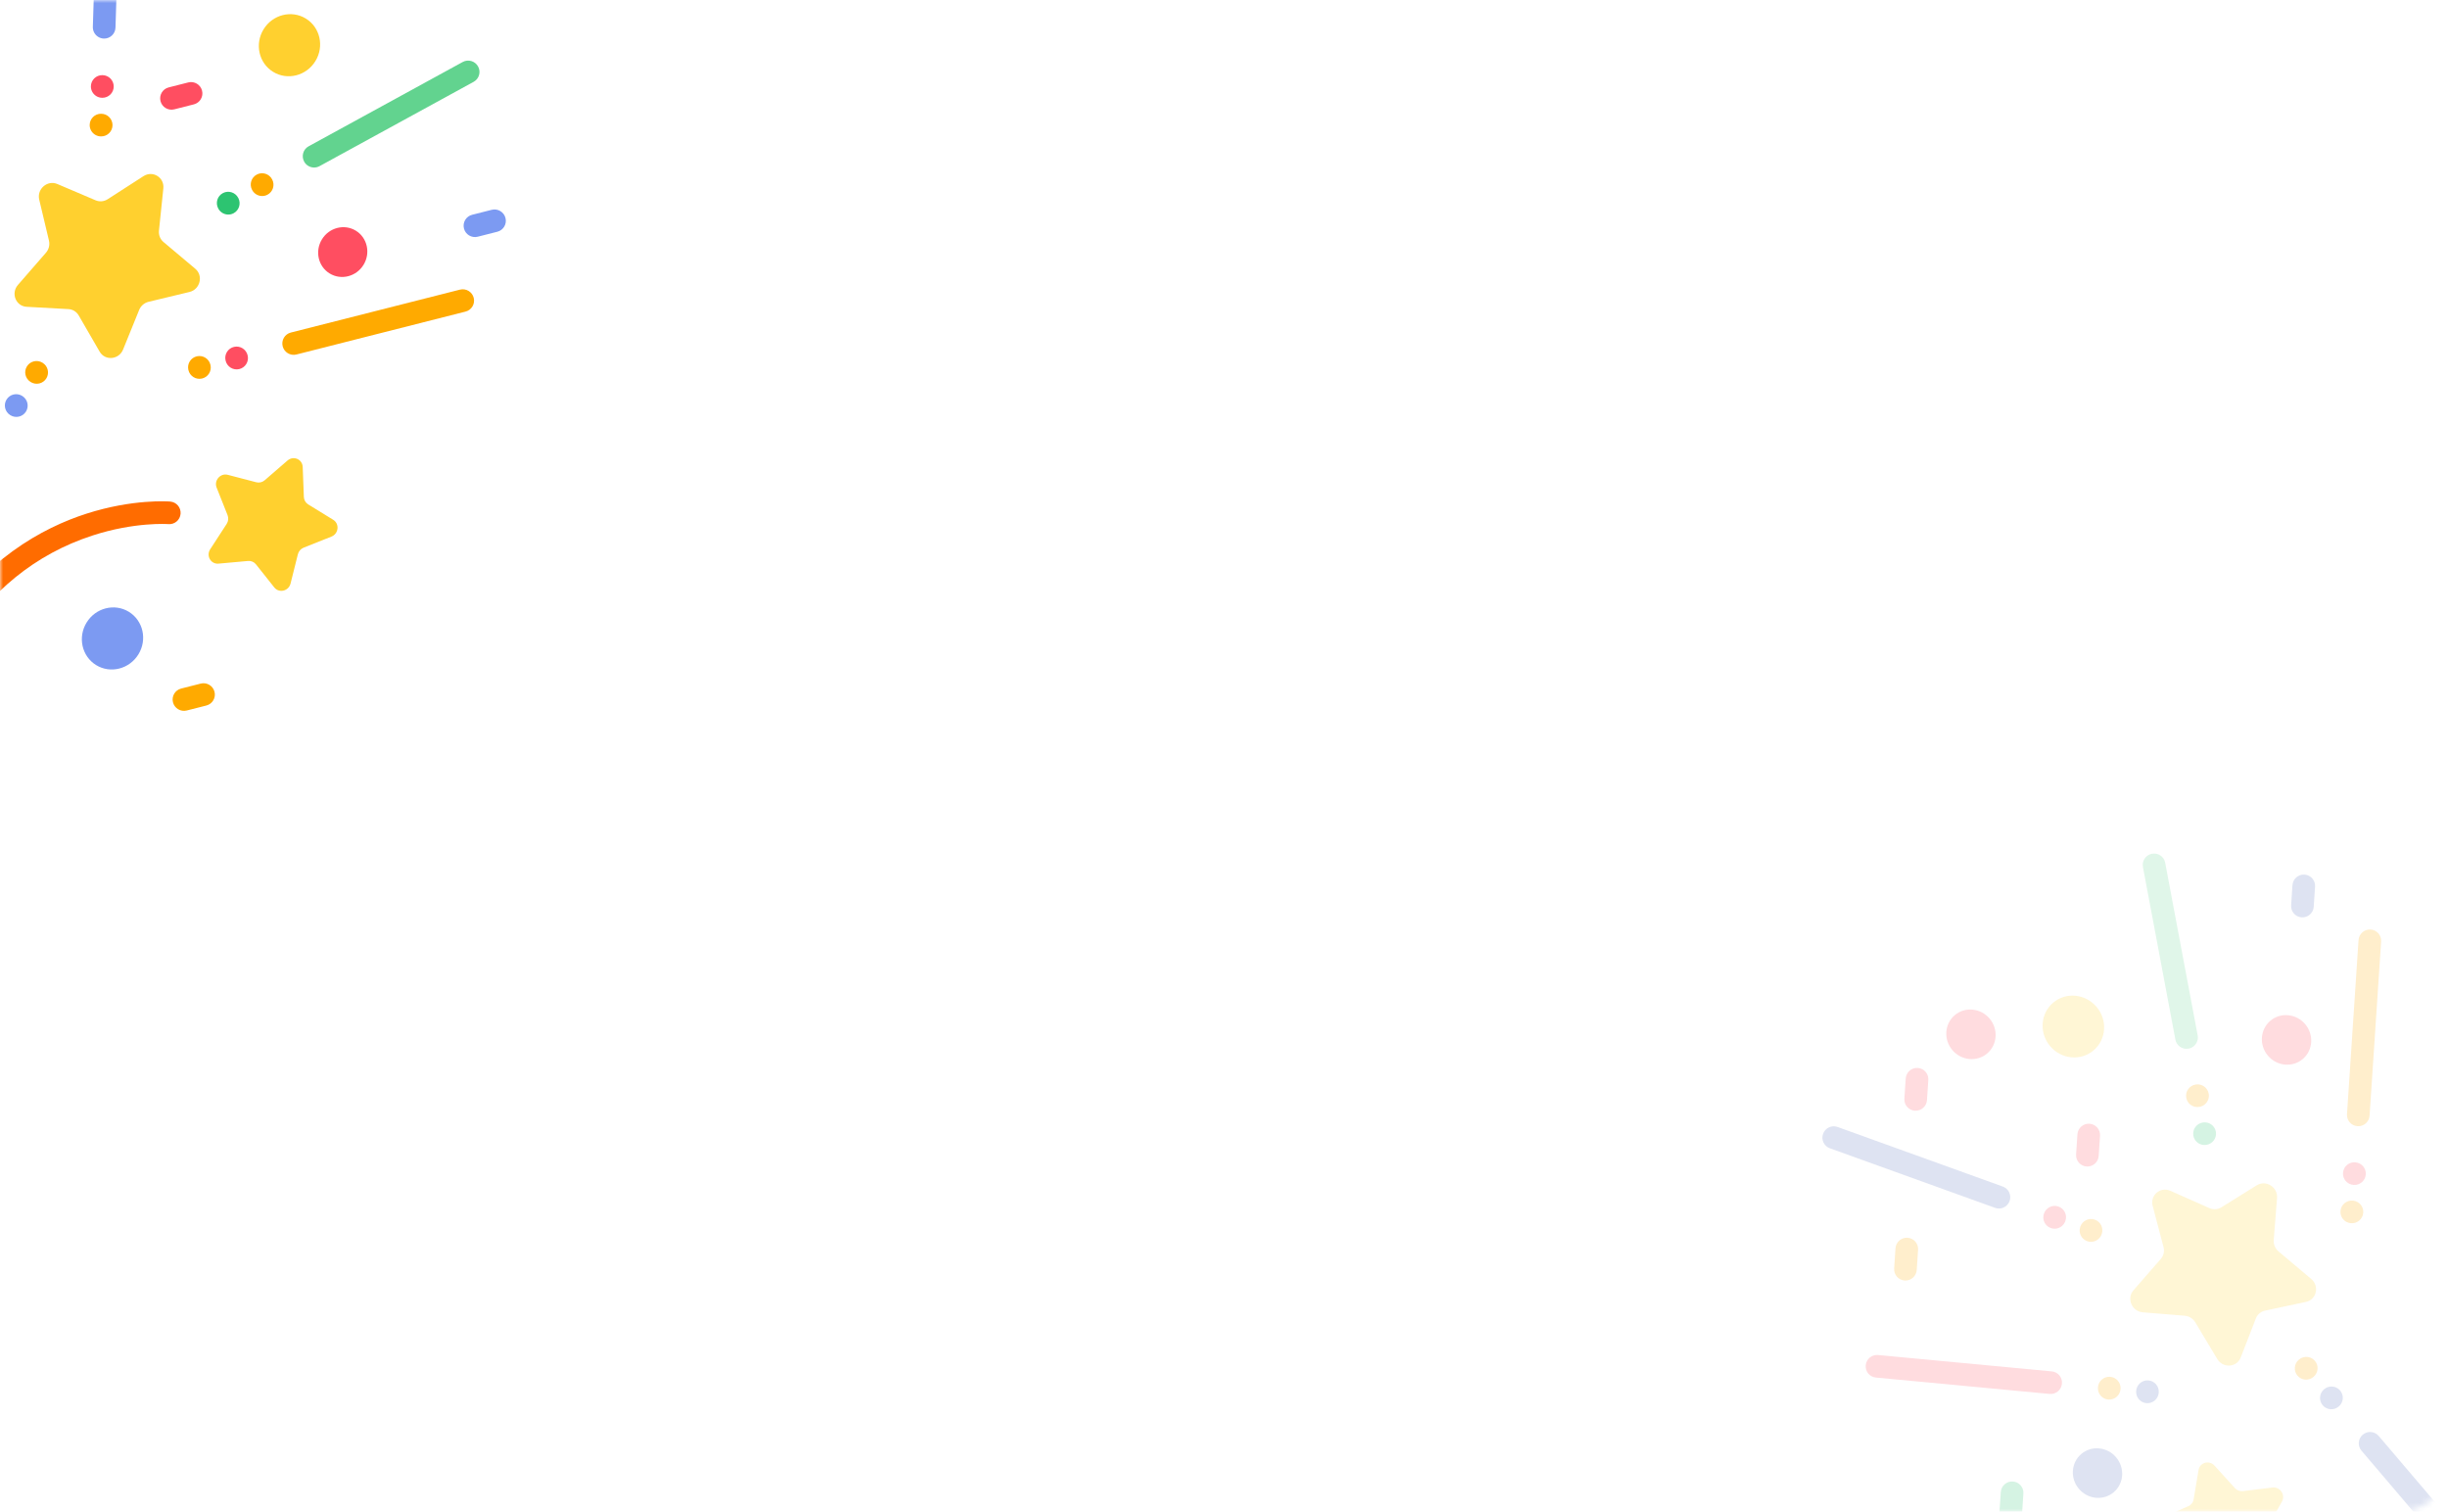 <svg width="400" height="247" viewBox="0 0 400 247" fill="none" xmlns="http://www.w3.org/2000/svg">
<mask id="mask0" mask-type="alpha" maskUnits="userSpaceOnUse" x="0" y="0" width="400" height="247">
<rect width="400" height="247" rx="8" fill="white"/>
</mask>
<g mask="url(#mask0)">
<path d="M27.053 17.647C26.657 17.404 26.352 17.012 26.228 16.527C25.975 15.537 26.572 14.531 27.562 14.28L30.763 13.468C31.753 13.217 32.76 13.815 33.014 14.805C33.267 15.795 32.669 16.801 31.679 17.052L28.478 17.864C27.974 17.992 27.465 17.899 27.053 17.647Z" fill="#FF4E61"/>
<path d="M76.636 38.458C76.24 38.215 75.935 37.825 75.811 37.339C75.557 36.349 76.155 35.343 77.145 35.092L80.346 34.28C81.335 34.029 82.344 34.628 82.597 35.618C82.85 36.607 82.253 37.614 81.263 37.864L78.062 38.676C77.558 38.804 77.048 38.711 76.636 38.458Z" fill="#7C9AF2"/>
<path d="M29.089 115.868C28.693 115.625 28.388 115.233 28.263 114.748C28.01 113.759 28.608 112.752 29.598 112.501L32.799 111.689C33.788 111.439 34.797 112.036 35.05 113.026C35.303 114.016 34.706 115.022 33.716 115.274L30.515 116.086C30.01 116.213 29.501 116.121 29.089 115.868Z" fill="#FFAA00"/>
<path d="M11.176 50.504L4.353 50.127C2.584 50.029 1.744 47.915 2.932 46.55L7.511 41.288C7.983 40.745 8.167 40.01 8.003 39.32L6.41 32.622C5.997 30.885 7.742 29.373 9.365 30.063L15.616 32.724C16.26 32.999 17.003 32.931 17.604 32.543L23.442 28.782C24.956 27.807 26.875 28.985 26.69 30.776L25.974 37.684C25.9 38.396 26.176 39.09 26.711 39.54L31.912 43.913C33.26 45.047 32.7 47.287 30.964 47.704L24.27 49.312C23.581 49.478 23.008 49.974 22.737 50.64L20.114 57.104C19.434 58.781 17.169 58.987 16.282 57.454L12.861 51.539C12.508 50.929 11.878 50.542 11.176 50.504Z" fill="#FFD02F"/>
<path d="M-18.536 100.764C-19.407 100.229 -19.68 99.09 -19.146 98.221L-4.021 73.597C-3.487 72.727 -2.348 72.455 -1.476 72.99C-0.605 73.525 -0.332 74.665 -0.866 75.534L-15.991 100.159C-16.526 101.028 -17.665 101.299 -18.536 100.764Z" fill="#5C73BC"/>
<path d="M1.703 67.843L1.678 67.828C0.807 67.293 0.534 66.153 1.068 65.283C1.602 64.414 2.741 64.143 3.613 64.678L3.637 64.693C4.508 65.228 4.782 66.367 4.248 67.237C3.713 68.106 2.574 68.378 1.703 67.843Z" fill="#7C9AF2"/>
<path d="M5.029 62.426C5.027 62.425 5.024 62.423 5.023 62.422L4.998 62.407C4.128 61.868 3.86 60.729 4.398 59.861C4.935 58.996 6.07 58.729 6.938 59.262L6.946 59.267L6.97 59.282C7.839 59.82 8.107 60.96 7.57 61.828C7.034 62.693 5.897 62.96 5.029 62.426Z" fill="#FFAA00"/>
<path d="M-10.143 23.445C-10.555 23.192 -10.868 22.779 -10.982 22.272L-17.221 -5.542C-17.445 -6.539 -16.818 -7.527 -15.821 -7.748C-14.824 -7.97 -13.834 -7.341 -13.61 -6.345L-7.37 21.469C-7.146 22.465 -7.774 23.454 -8.771 23.674C-9.26 23.783 -9.747 23.688 -10.143 23.445Z" fill="#FF4E61"/>
<path d="M47.014 57.7C46.618 57.457 46.313 57.066 46.189 56.581C45.936 55.591 46.533 54.585 47.524 54.334L75.153 47.324C76.143 47.073 77.151 47.672 77.404 48.661C77.657 49.651 77.06 50.657 76.07 50.909L48.44 57.918C47.935 58.046 47.426 57.953 47.014 57.7Z" fill="#FFAA00"/>
<path d="M37.698 60.079C37.29 59.828 36.979 59.421 36.863 58.917L36.856 58.889C36.626 57.893 37.248 56.902 38.243 56.674C39.24 56.446 40.233 57.069 40.462 58.064L40.469 58.092C40.698 59.088 40.078 60.079 39.081 60.306C38.59 60.419 38.098 60.325 37.698 60.079Z" fill="#FF4E61"/>
<path d="M31.622 61.621C31.21 61.368 30.897 60.956 30.783 60.448L30.776 60.42C30.553 59.423 31.18 58.435 32.177 58.214C33.175 57.992 34.164 58.62 34.388 59.616L34.395 59.645C34.618 60.641 33.991 61.629 32.994 61.851C32.505 61.959 32.018 61.864 31.622 61.621Z" fill="#FFAA00"/>
<path d="M50.352 27.096C50.087 26.933 49.86 26.702 49.7 26.41C49.208 25.514 49.535 24.39 50.431 23.901L75.607 10.128C76.502 9.638 77.627 9.967 78.119 10.863C78.612 11.759 78.284 12.883 77.389 13.372L52.212 27.145C51.609 27.475 50.901 27.433 50.352 27.096Z" fill="#62D38F"/>
<path d="M41.868 31.754C41.592 31.584 41.358 31.342 41.196 31.034L41.183 31.009C40.71 30.104 41.06 28.987 41.966 28.516C42.872 28.043 43.989 28.396 44.463 29.301L44.477 29.326C44.95 30.232 44.6 31.348 43.695 31.82C43.096 32.132 42.405 32.084 41.868 31.754Z" fill="#FFAA00"/>
<path d="M36.331 34.783C36.053 34.612 35.817 34.367 35.657 34.057L35.644 34.032C35.173 33.124 35.528 32.009 36.435 31.541C37.342 31.072 38.459 31.429 38.929 32.336L38.943 32.361C39.413 33.269 39.058 34.384 38.151 34.852C37.554 35.161 36.865 35.111 36.331 34.783Z" fill="#2DC471"/>
<path d="M16.055 6.03C15.507 5.693 15.149 5.08 15.171 4.392L16.073 -24.29C16.105 -25.311 16.959 -26.11 17.98 -26.077C19.001 -26.043 19.804 -25.189 19.772 -24.168L18.87 4.514C18.838 5.535 17.984 6.335 16.963 6.302C16.63 6.291 16.32 6.193 16.055 6.03Z" fill="#7C9AF2"/>
<path d="M15.737 15.703C15.202 15.374 14.846 14.781 14.852 14.108C14.861 13.087 15.697 12.268 16.718 12.279L16.748 12.279C17.77 12.291 18.591 13.126 18.582 14.147C18.573 15.169 17.737 15.987 16.715 15.977L16.686 15.977C16.338 15.973 16.014 15.873 15.737 15.703Z" fill="#FF4E61"/>
<path d="M15.539 22.012C15.005 21.684 14.65 21.095 14.654 20.423C14.659 19.402 15.492 18.581 16.514 18.587L16.542 18.587C17.565 18.595 18.389 19.428 18.384 20.45C18.378 21.471 17.546 22.293 16.523 22.286L16.495 22.285C16.144 22.283 15.817 22.183 15.539 22.012Z" fill="#FFAA00"/>
<path d="M40.535 91.654L35.703 92.09C34.45 92.204 33.649 90.815 34.346 89.741L37.038 85.6C37.315 85.173 37.371 84.641 37.187 84.177L35.397 79.668C34.933 78.498 36.008 77.264 37.217 77.579L41.876 78.795C42.355 78.919 42.872 78.796 43.255 78.464L46.981 75.24C47.947 74.404 49.414 75.03 49.462 76.298L49.65 81.192C49.67 81.696 49.933 82.152 50.354 82.41L54.446 84.927C55.508 85.581 55.339 87.202 54.16 87.671L49.617 89.478C49.149 89.665 48.795 90.07 48.672 90.562L47.476 95.342C47.165 96.581 45.594 96.957 44.818 95.978L41.822 92.203C41.514 91.814 41.033 91.609 40.535 91.654Z" fill="#FFD02F"/>
<path d="M-9.727 106.175C-10.599 105.639 -10.872 104.501 -10.338 103.631C-2.849 91.44 7.086 86.191 14.103 83.934C21.732 81.481 27.568 81.929 27.813 81.948C28.832 82.032 29.591 82.926 29.507 83.944C29.425 84.96 28.535 85.716 27.516 85.634C27.428 85.627 22.024 85.243 15.088 87.505C5.815 90.528 -1.678 96.606 -7.183 105.569C-7.717 106.439 -8.856 106.71 -9.727 106.175Z" fill="#FF6C00"/>
<path d="M51.535 9.987C53.012 7.583 52.313 4.469 49.975 3.033C47.636 1.597 44.544 2.382 43.068 4.786C41.591 7.19 42.288 10.303 44.627 11.74C46.965 13.176 50.059 12.391 51.535 9.987Z" fill="#FFD02F"/>
<path d="M22.616 106.915C24.093 104.511 23.394 101.398 21.056 99.962C18.718 98.526 15.626 99.311 14.149 101.715C12.672 104.119 13.37 107.231 15.709 108.668C18.047 110.104 21.139 109.319 22.616 106.915Z" fill="#7C9AF2"/>
<path d="M59.4 43.272C60.584 41.344 60.023 38.846 58.148 37.694C56.273 36.543 53.792 37.172 52.608 39.1C51.423 41.028 51.984 43.525 53.859 44.677C55.735 45.828 58.215 45.2 59.4 43.272Z" fill="#FF4E61"/>
<g opacity="0.2">
<path d="M342.274 190.151C341.921 190.452 341.454 190.621 340.954 190.589C339.935 190.523 339.163 189.644 339.231 188.625L339.449 185.33C339.517 184.311 340.397 183.538 341.417 183.604C342.437 183.669 343.209 184.549 343.141 185.568L342.922 188.863C342.888 189.382 342.642 189.838 342.274 190.151Z" fill="#FF4E61"/>
<path d="M377.411 149.444C377.057 149.745 376.591 149.915 376.091 149.883C375.071 149.817 374.3 148.938 374.367 147.918L374.586 144.623C374.654 143.605 375.535 142.831 376.555 142.897C377.574 142.962 378.346 143.842 378.278 144.861L378.059 148.156C378.025 148.675 377.779 149.13 377.411 149.444Z" fill="#5C73BC"/>
<path d="M312.545 208.78C312.192 209.08 311.725 209.251 311.226 209.218C310.206 209.152 309.434 208.273 309.502 207.253L309.72 203.959C309.789 202.94 310.67 202.167 311.689 202.232C312.708 202.298 313.48 203.178 313.412 204.196L313.193 207.491C313.159 208.011 312.913 208.466 312.545 208.78Z" fill="#FFAA00"/>
<path d="M329.752 248.605C329.399 248.906 328.932 249.076 328.433 249.043C327.413 248.978 326.641 248.098 326.709 247.079L326.927 243.785C326.994 242.765 327.876 241.992 328.895 242.057C329.915 242.123 330.687 243.002 330.619 244.022L330.401 247.317C330.367 247.836 330.12 248.292 329.752 248.605Z" fill="#2DC471"/>
<path d="M368.604 215.419L366.133 221.789C365.493 223.441 363.223 223.586 362.292 222.034L358.706 216.05C358.336 215.434 357.694 215.031 356.987 214.974L350.125 214.415C348.345 214.271 347.447 212.143 348.606 210.814L353.071 205.694C353.532 205.166 353.698 204.439 353.515 203.747L351.745 197.031C351.287 195.29 353.001 193.83 354.647 194.56L360.993 197.38C361.648 197.67 362.393 197.622 362.986 197.253L368.754 193.661C370.25 192.729 372.207 193.955 372.066 195.735L371.524 202.598C371.468 203.305 371.762 204.004 372.311 204.467L377.646 208.962C379.03 210.128 378.526 212.345 376.792 212.714L370.109 214.137C369.421 214.283 368.857 214.763 368.604 215.419Z" fill="#FFD02F"/>
<path d="M407.199 259.228C406.421 259.891 405.254 259.798 404.592 259.021L385.859 237.017C385.197 236.24 385.291 235.072 386.07 234.409C386.848 233.746 388.016 233.84 388.678 234.617L407.411 256.621C408.073 257.398 407.978 258.565 407.199 259.228Z" fill="#5C73BC"/>
<path d="M382.159 229.793L382.138 229.812C381.359 230.474 380.19 230.382 379.529 229.605C378.867 228.828 378.962 227.661 379.741 226.997L379.763 226.979C380.542 226.316 381.709 226.408 382.37 227.186C383.032 227.963 382.938 229.13 382.159 229.793Z" fill="#5C73BC"/>
<path d="M378.038 224.953C378.036 224.955 378.034 224.957 378.032 224.958L378.01 224.977C377.229 225.637 376.062 225.539 375.404 224.76C374.747 223.981 374.845 222.819 375.621 222.159L375.627 222.153L375.649 222.135C376.43 221.475 377.597 221.573 378.255 222.352C378.912 223.13 378.814 224.293 378.038 224.953Z" fill="#FFAA00"/>
<path d="M336.275 227.315C335.907 227.628 335.418 227.798 334.9 227.749L306.521 225.073C305.504 224.977 304.758 224.076 304.856 223.06C304.954 222.042 305.858 221.296 306.875 221.391L335.255 224.067C336.271 224.162 337.017 225.065 336.918 226.081C336.87 226.58 336.629 227.014 336.275 227.315Z" fill="#FF4E61"/>
<path d="M345.845 228.232C345.49 228.534 345.021 228.704 344.519 228.67C343.5 228.601 342.731 227.719 342.801 226.7L342.803 226.671C342.874 225.653 343.757 224.882 344.777 224.951C345.797 225.019 346.566 225.901 346.495 226.921L346.493 226.949C346.457 227.466 346.212 227.92 345.845 228.232Z" fill="#FFAA00"/>
<path d="M352.087 228.82C351.733 229.122 351.266 229.291 350.766 229.259C349.747 229.192 348.975 228.313 349.044 227.294L349.045 227.265C349.113 226.245 349.995 225.473 351.014 225.539C352.033 225.604 352.805 226.484 352.737 227.503L352.735 227.532C352.701 228.051 352.455 228.507 352.087 228.82Z" fill="#5C73BC"/>
<path d="M386.539 183.567C386.185 183.868 385.719 184.038 385.22 184.005C384.2 183.94 383.428 183.06 383.496 182.041L385.382 153.599C385.45 152.58 386.331 151.806 387.35 151.872C388.37 151.937 389.142 152.817 389.074 153.836L387.187 182.279C387.153 182.798 386.907 183.254 386.539 183.567Z" fill="#FFAA00"/>
<path d="M385.918 193.162C385.553 193.473 385.069 193.642 384.555 193.597L384.526 193.594C383.507 193.505 382.757 192.607 382.849 191.59C382.94 190.572 383.84 189.82 384.857 189.91L384.886 189.912C385.904 190.002 386.654 190.9 386.562 191.917C386.517 192.42 386.275 192.858 385.918 193.162Z" fill="#FF4E61"/>
<path d="M385.503 199.417C385.135 199.731 384.647 199.901 384.128 199.852L384.099 199.85C383.083 199.753 382.337 198.852 382.435 197.835C382.533 196.817 383.437 196.071 384.453 196.166L384.482 196.168C385.499 196.265 386.245 197.167 386.147 198.184C386.099 198.682 385.857 199.116 385.503 199.417Z" fill="#FFAA00"/>
<path d="M358.471 170.921C358.234 171.122 357.944 171.267 357.617 171.329C356.613 171.519 355.645 170.86 355.457 169.857L350.153 141.654C349.964 140.651 350.625 139.684 351.629 139.493C352.634 139.302 353.601 139.961 353.789 140.964L359.094 169.167C359.221 169.843 358.962 170.503 358.471 170.921Z" fill="#62D38F"/>
<path d="M360.275 180.43C360.028 180.64 359.725 180.788 359.382 180.846L359.354 180.85C358.347 181.02 357.393 180.342 357.226 179.334C357.056 178.327 357.738 177.373 358.746 177.203L358.774 177.198C359.781 177.028 360.734 177.706 360.903 178.713C361.014 179.38 360.754 180.021 360.275 180.43Z" fill="#FFAA00"/>
<path d="M361.441 186.633C361.193 186.844 360.886 186.992 360.542 187.049L360.514 187.054C359.505 187.22 358.554 186.538 358.389 185.53C358.225 184.522 358.91 183.571 359.918 183.404L359.946 183.4C360.955 183.234 361.906 183.916 362.07 184.924C362.178 185.587 361.918 186.226 361.441 186.633Z" fill="#2DC471"/>
<path d="M327.824 197.013C327.334 197.43 326.641 197.581 325.993 197.347L298.998 187.612C298.038 187.265 297.542 186.206 297.89 185.246C298.238 184.284 299.299 183.785 300.26 184.132L327.255 193.867C328.215 194.214 328.712 195.274 328.364 196.234C328.25 196.548 328.061 196.811 327.824 197.013Z" fill="#5C73BC"/>
<path d="M336.924 200.31C336.445 200.717 335.771 200.872 335.133 200.658C334.165 200.333 333.645 199.284 333.971 198.317L333.981 198.289C334.308 197.321 335.357 196.799 336.325 197.124C337.294 197.448 337.813 198.496 337.487 199.465L337.478 199.492C337.366 199.822 337.171 200.099 336.924 200.31Z" fill="#FF4E61"/>
<path d="M342.861 202.451C342.385 202.857 341.715 203.012 341.077 202.801C340.107 202.48 339.584 201.433 339.906 200.464L339.915 200.437C340.24 199.467 341.287 198.941 342.256 199.262C343.225 199.584 343.749 200.629 343.426 201.599L343.417 201.626C343.306 201.959 343.11 202.239 342.861 202.451Z" fill="#FFAA00"/>
<path d="M416.82 200.238L415.74 204.967C415.46 206.194 413.892 206.526 413.086 205.53L409.982 201.689C409.662 201.293 409.173 201.076 408.674 201.107L403.833 201.413C402.577 201.492 401.736 200.088 402.409 199.036L405.008 194.982C405.275 194.565 405.317 194.035 405.12 193.568L403.208 189.028C402.712 187.85 403.761 186.649 404.982 186.996L409.693 188.332C410.179 188.469 410.694 188.36 411.07 188.04L414.73 184.927C415.68 184.12 417.169 184.782 417.25 186.049L417.563 190.928C417.596 191.431 417.871 191.893 418.301 192.162L422.476 194.779C423.558 195.458 423.429 197.068 422.258 197.504L417.741 199.183C417.276 199.356 416.932 199.75 416.82 200.238Z" fill="#FFD02F"/>
<path d="M415.071 252.526C414.292 253.189 413.125 253.097 412.464 252.32C403.189 241.425 401.273 230.353 401.298 222.982C401.327 214.968 403.559 209.558 403.654 209.331C404.049 208.388 405.133 207.943 406.076 208.337C407.017 208.73 407.46 209.811 407.067 210.754C407.033 210.835 404.995 215.855 404.999 223.151C405.004 232.904 408.464 241.91 415.283 249.919C415.944 250.696 415.849 251.863 415.071 252.526Z" fill="#FF4E61"/>
<path d="M366.231 256.464L371.004 257.524C372.242 257.799 373.217 256.537 372.655 255.388L370.485 250.96C370.262 250.505 370.273 249.973 370.516 249.54L372.869 245.334C373.48 244.243 372.56 242.888 371.314 243.041L366.506 243.63C366.011 243.69 365.511 243.501 365.169 243.126L361.851 239.466C360.991 238.517 359.447 238.941 359.239 240.184L358.437 244.976C358.354 245.47 358.034 245.885 357.58 246.085L353.176 248.029C352.033 248.534 351.998 250.151 353.117 250.766L357.43 253.139C357.874 253.383 358.176 253.829 358.237 254.329L358.832 259.19C358.987 260.451 360.509 261.026 361.409 260.163L364.875 256.837C365.233 256.495 365.74 256.355 366.231 256.464Z" fill="#FFD02F"/>
<path d="M399.338 265.92C398.56 266.583 397.393 266.49 396.731 265.713C391.86 259.992 386.129 255.841 379.699 253.378C378.745 253.013 378.27 251.943 378.638 250.989C379.005 250.035 380.076 249.558 381.029 249.923C388.043 252.612 394.274 257.116 399.55 263.313C400.212 264.09 400.117 265.257 399.338 265.92Z" fill="#FFAA00"/>
<path d="M342.568 164.5C340.739 162.352 337.562 162.053 335.473 163.831C333.383 165.611 333.173 168.794 335.001 170.942C336.83 173.09 340.007 173.391 342.097 171.612C344.186 169.833 344.397 166.648 342.568 164.5Z" fill="#FFD02F"/>
<path d="M345.765 238.1C344.299 236.377 341.752 236.137 340.075 237.564C338.4 238.991 338.23 241.543 339.697 243.266C341.164 244.989 343.712 245.23 345.387 243.803C347.064 242.376 347.232 239.823 345.765 238.1Z" fill="#5C73BC"/>
<path d="M325.086 166.412C323.619 164.688 321.072 164.448 319.396 165.874C317.72 167.302 317.551 169.854 319.018 171.578C320.485 173.301 323.032 173.541 324.708 172.114C326.384 170.687 326.553 168.134 325.086 166.412Z" fill="#FF4E61"/>
<path d="M376.653 167.324C375.186 165.601 372.638 165.361 370.962 166.788C369.287 168.214 369.117 170.768 370.584 172.491C372.051 174.214 374.599 174.454 376.274 173.027C377.95 171.601 378.12 169.047 376.653 167.324Z" fill="#FF4E61"/>
<path d="M314.218 181.035C313.864 181.336 313.398 181.506 312.897 181.473C311.877 181.408 311.106 180.529 311.174 179.509L311.392 176.215C311.46 175.195 312.341 174.422 313.36 174.488C314.38 174.554 315.151 175.433 315.084 176.452L314.866 179.747C314.832 180.266 314.585 180.722 314.218 181.035Z" fill="#FF4E61"/>
</g>
</g>
</svg>

